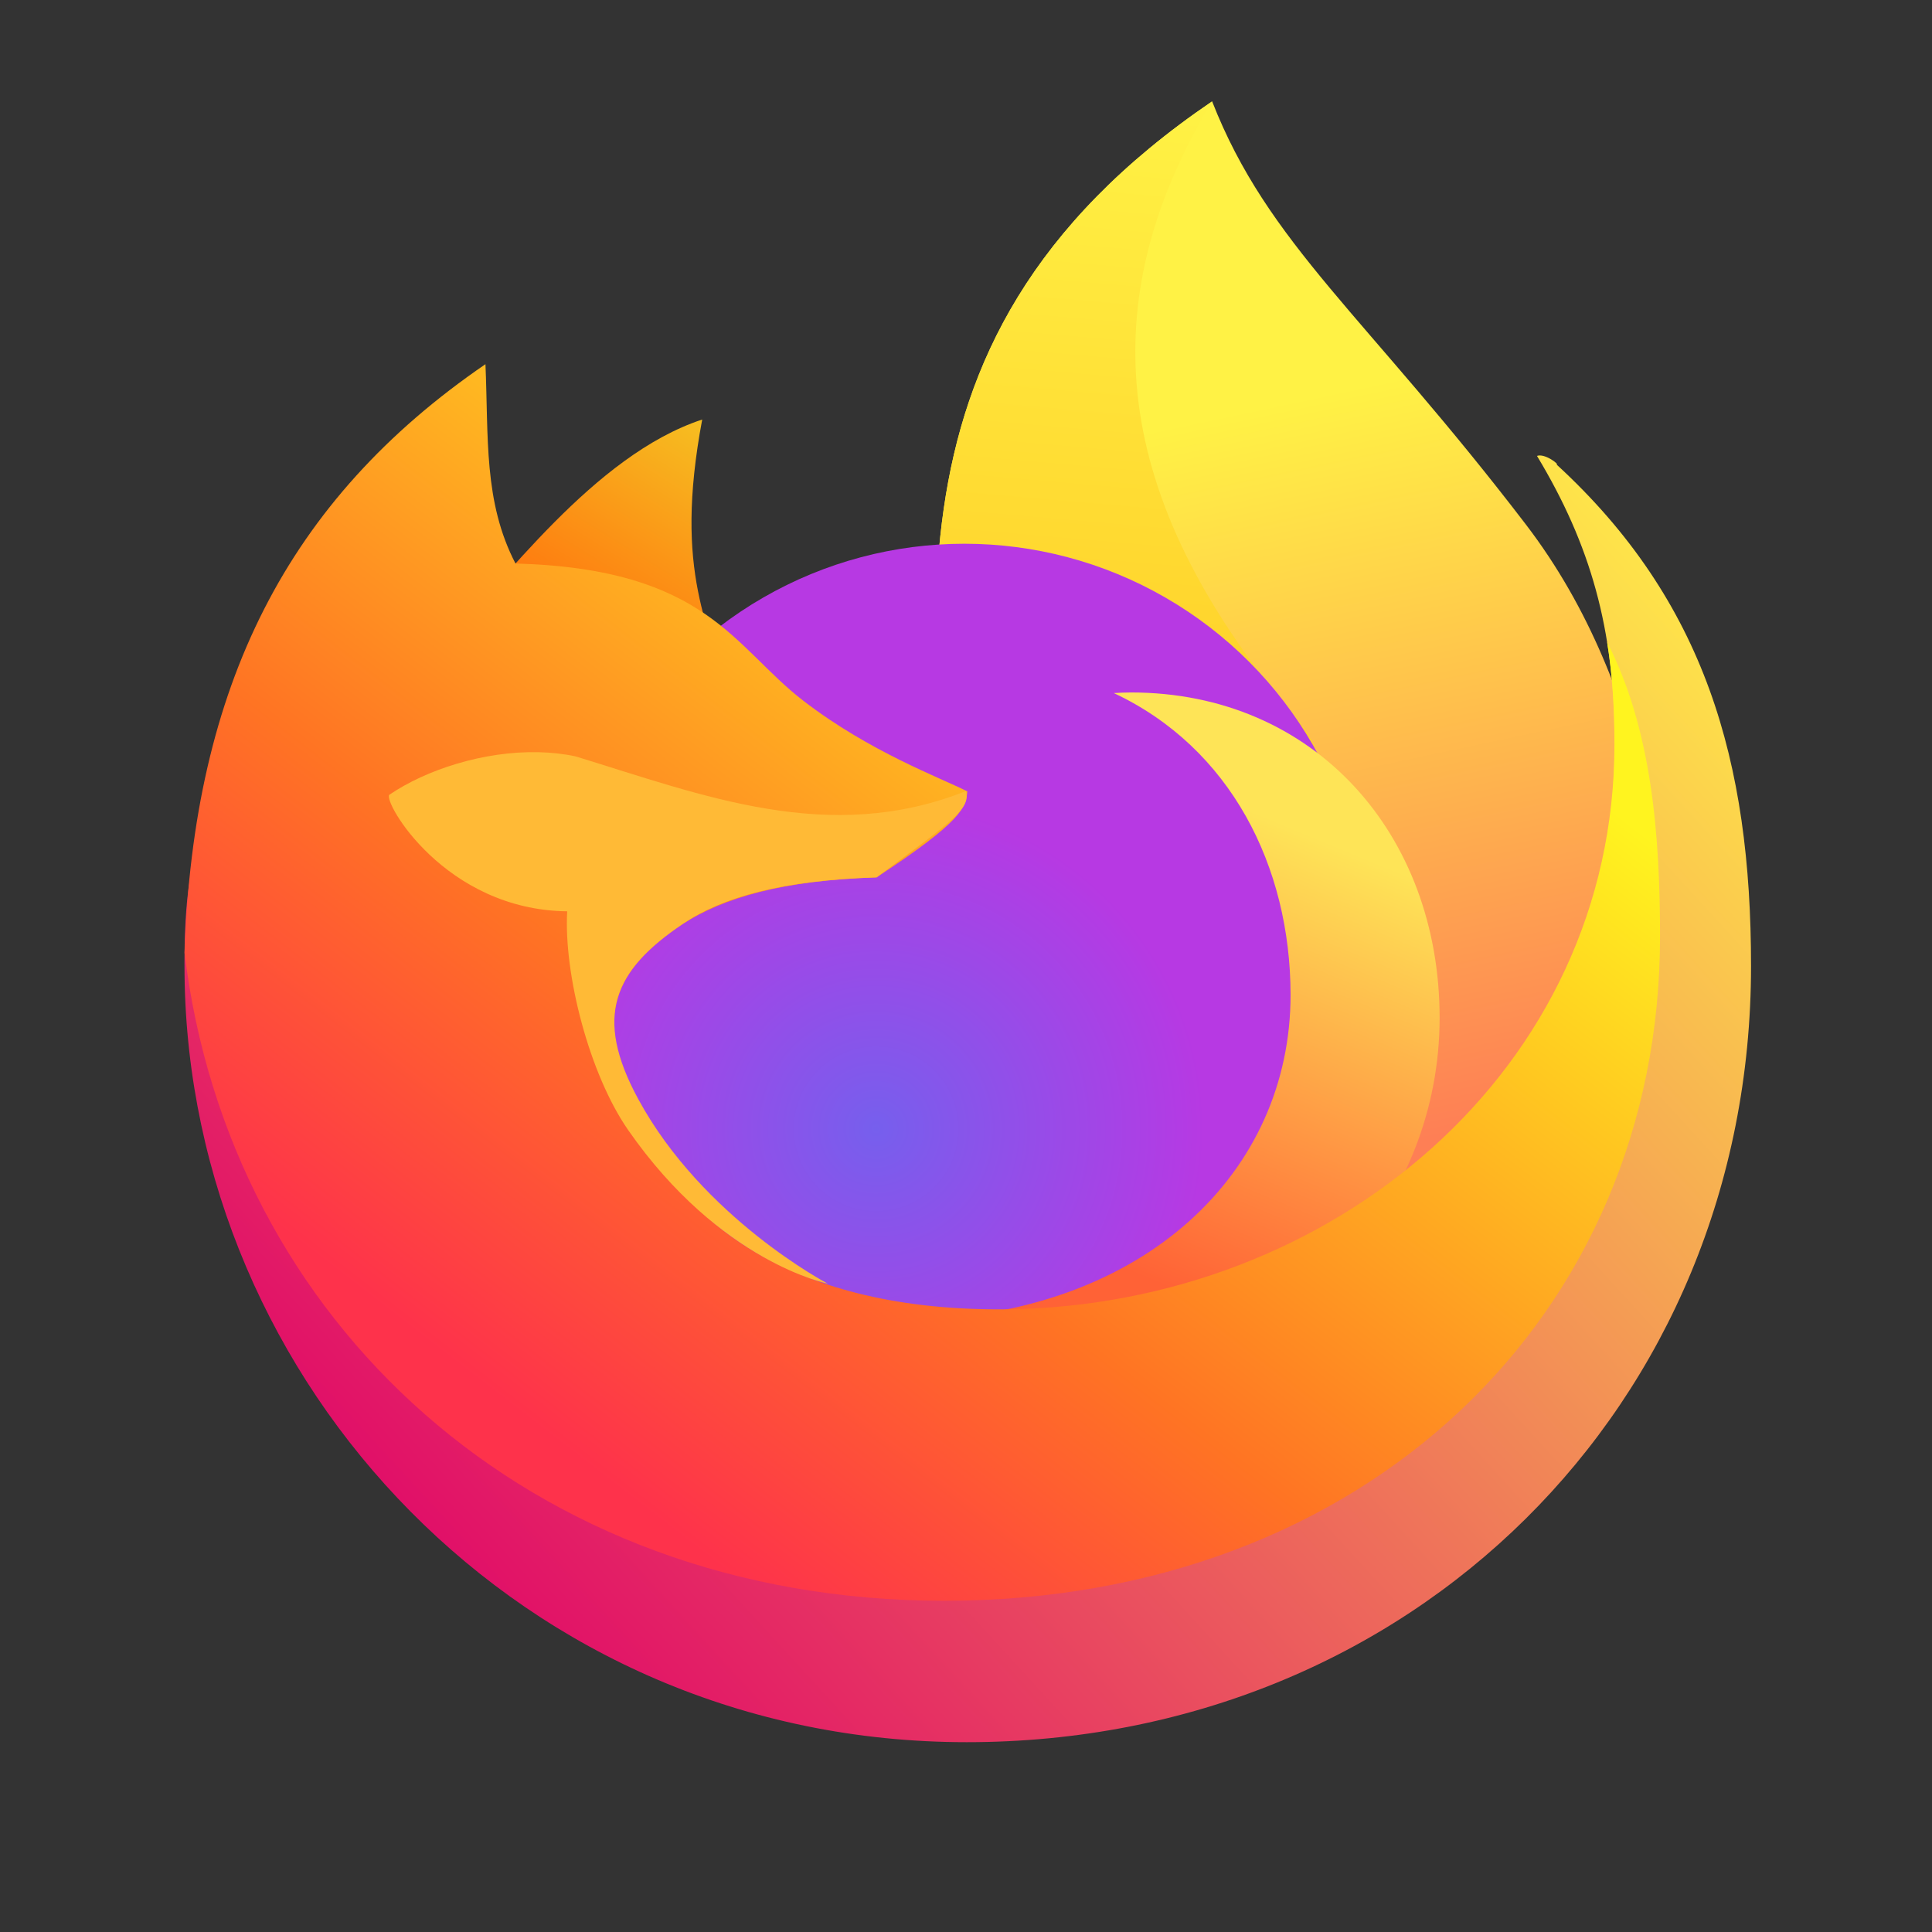 <svg style="clip-rule:evenodd;fill-rule:evenodd;stroke-linejoin:round;stroke-miterlimit:2" version="1.1" viewBox="0 0 48 48" xmlns="http://www.w3.org/2000/svg">
 <rect x="0" y="0" width="48" height="48" fill="#333333" stroke="none"/>
 <path d="m30.115 2.519c1.393 3.559 3.813 5.31 7.788 10.502 3.225 4.212 3.371 9.235 4.631 13.613l-8.737 7.998-10.239-10.981c-0.048-7.3-2.433-15.022 6.556-21.132z" style="fill-rule:nonzero;fill:url(#_Linear1)"/>
 <path d="m30.115 2.519c-3.198 5.288-2.295 10.154 2.097 15.346 3.426 4.05-8.654 5.786-8.654 5.786-0.048-7.3-2.433-15.022 6.556-21.132z" style="fill-rule:nonzero;fill:url(#_Linear2)"/>
 <path d="m11.081 15.902c1.39-1.379 3.658-4.589 6.365-5.479-0.727 3.877 0.216 5.109 0.685 7.09l-4.351-1.128-2.699-0.483z" style="fill-rule:nonzero;fill:url(#_Linear3)"/>
 <circle cx="23.958" cy="23.509" r="10" style="fill:url(#_Radial4)"/>
 <path d="m28.099 17.204c-0.142 1e-3 -0.285 6e-3 -0.427 0.015 2.897 1.359 4.388 4.3 4.392 7.499-2e-3 4.396-3.602 7.887-9.282 8.074 1.098 0.519 3.742 0.964 4.957 0.967 4.563 0 8.028-3.906 8.028-8.469s-3.105-8.086-7.668-8.086z" style="fill-rule:nonzero;fill:url(#_Linear5)"/>
 <path id="ellipse841" d="m11.384 16.907c-4.679 3.618-6.871 0.98-6.799 7.306 0.114 10.152 8.386 19.071 19.432 19.071s19.487-8.368 19.487-19.284c0-5.083-1.144-9.07-4.829-12.457 0.071-3e-3 -0.298-0.287-0.489-0.216 1.333 2.21 1.925 4.311 1.925 7.08 0 8.103-4.136 16.092-12.24 16.092-5.205 0.253-12.138-3.074-13.205-6.188-0.689-2.009-0.515-4.265 1.358-5.514 1.018-0.646 2.501-1.284 4.848-1.359 2.144-1.41 1.101-1.249 0.998-1.676-0.666-0.182-1.849-0.434-3.481-1.718-1.445-1.138-2.117-1.57-6.33-1.609-0.796-1.533-0.597 2.292-0.675 0.472z" style="fill-rule:nonzero;fill:url(#_Linear6)"/>
 <path d="m12.061 9.048c-4.918 3.366-7.256 7.993-7.476 14.624 1.096 9.113 8.541 16.099 18.873 16.099 10.493 0 17.785-7.113 17.785-16.502 0-2.53-0.207-5.159-1.315-7.317 0.134 0.799 0.183 1.7 0.183 2.537 0 8.104-7.031 13.942-15.085 14.04-5.229 0.064-8.338-2.111-9.405-5.224-0.688-2.009-0.526-3.104 1.347-4.353 1.018-0.646 2.464-1.079 4.811-1.154 2.144-1.41 2.216-1.74 2.254-2.136-0.666-0.338-2.426-0.982-4.072-2.25-1.742-1.341-2.394-3.279-7.154-3.412-0.796-1.533-0.668-3.132-0.746-4.952z" style="fill-rule:nonzero;fill:url(#_Linear7)"/>
 <path d="m13.376 18.688c-1.361-0.03-2.793 0.437-3.703 1.058-0.163 0.163 1.377 2.863 4.419 2.895-0.089 1.553 0.545 4.039 1.514 5.434 2.289 3.294 4.96 3.817 4.96 3.817-1e-3 0-3.101-1.622-4.71-4.587-1.118-2.062-0.604-3.198 1.112-4.353 1.001-0.673 2.464-1.079 4.811-1.154 1.994-1.473 2.324-1.718 2.221-2.145-3.396 1.352-6.521 0.113-9.701-0.861-0.299-0.064-0.609-0.097-0.923-0.104z" style="fill-rule:nonzero;fill:#ffba36"/>
 <defs>
  <linearGradient id="_Linear1" x2="1" gradientTransform="matrix(-3.918,-18.074,18.074,-3.918,36.803,27.922)" gradientUnits="userSpaceOnUse">
   <stop style="stop-color:#fe7f55" offset="0"/>
   <stop style="stop-color:#fff245" offset="1"/>
  </linearGradient>
  <linearGradient id="_Linear2" x2="1" gradientTransform="matrix(1.3,-15.366,15.366,1.3,28.814,17.885)" gradientUnits="userSpaceOnUse">
   <stop style="stop-color:#ffd029" offset="0"/>
   <stop style="stop-color:#fff245" offset="1"/>
  </linearGradient>
  <linearGradient id="_Linear3" x2="1" gradientTransform="matrix(-3.223,5.163,-5.192,-3.241,17.446,10.423)" gradientUnits="userSpaceOnUse">
   <stop style="stop-color:#f6bf21" offset="0"/>
   <stop style="stop-color:#ff750e" offset="1"/>
  </linearGradient>
  <radialGradient id="_Radial4" cx="0" cy="0" r="1" gradientTransform="matrix(6.784,-4.526,4.526,6.784,21.754,28.035)" gradientUnits="userSpaceOnUse">
   <stop style="stop-color:#765fed" offset="0"/>
   <stop style="stop-color:#b739e3" offset="1"/>
  </radialGradient>
  <linearGradient id="_Linear5" x2="1" gradientTransform="matrix(4.543,-10.823,13.799,5.792,29.154,32.053)" gradientUnits="userSpaceOnUse">
   <stop style="stop-color:#ff6236" offset="0"/>
   <stop style="stop-color:#fee457" offset="1"/>
  </linearGradient>
  <linearGradient id="_Linear6" x2="1" gradientTransform="matrix(28.815,-26.571,26.571,28.815,298.571,350.845)" gradientUnits="userSpaceOnUse">
   <stop style="stop-color:#e10f68" offset="0"/>
   <stop style="stop-color:#fee34a" offset="1"/>
  </linearGradient>
  <linearGradient id="_Linear7" x2="1" gradientTransform="matrix(17.253,-22.594,22.594,17.253,18.178,39.12)" gradientUnits="userSpaceOnUse">
   <stop style="stop-color:#fe324b" offset="0"/>
   <stop style="stop-color:#ff7423" offset=".35"/>
   <stop style="stop-color:#fff41f" offset="1"/>
  </linearGradient>
 </defs>
</svg>
